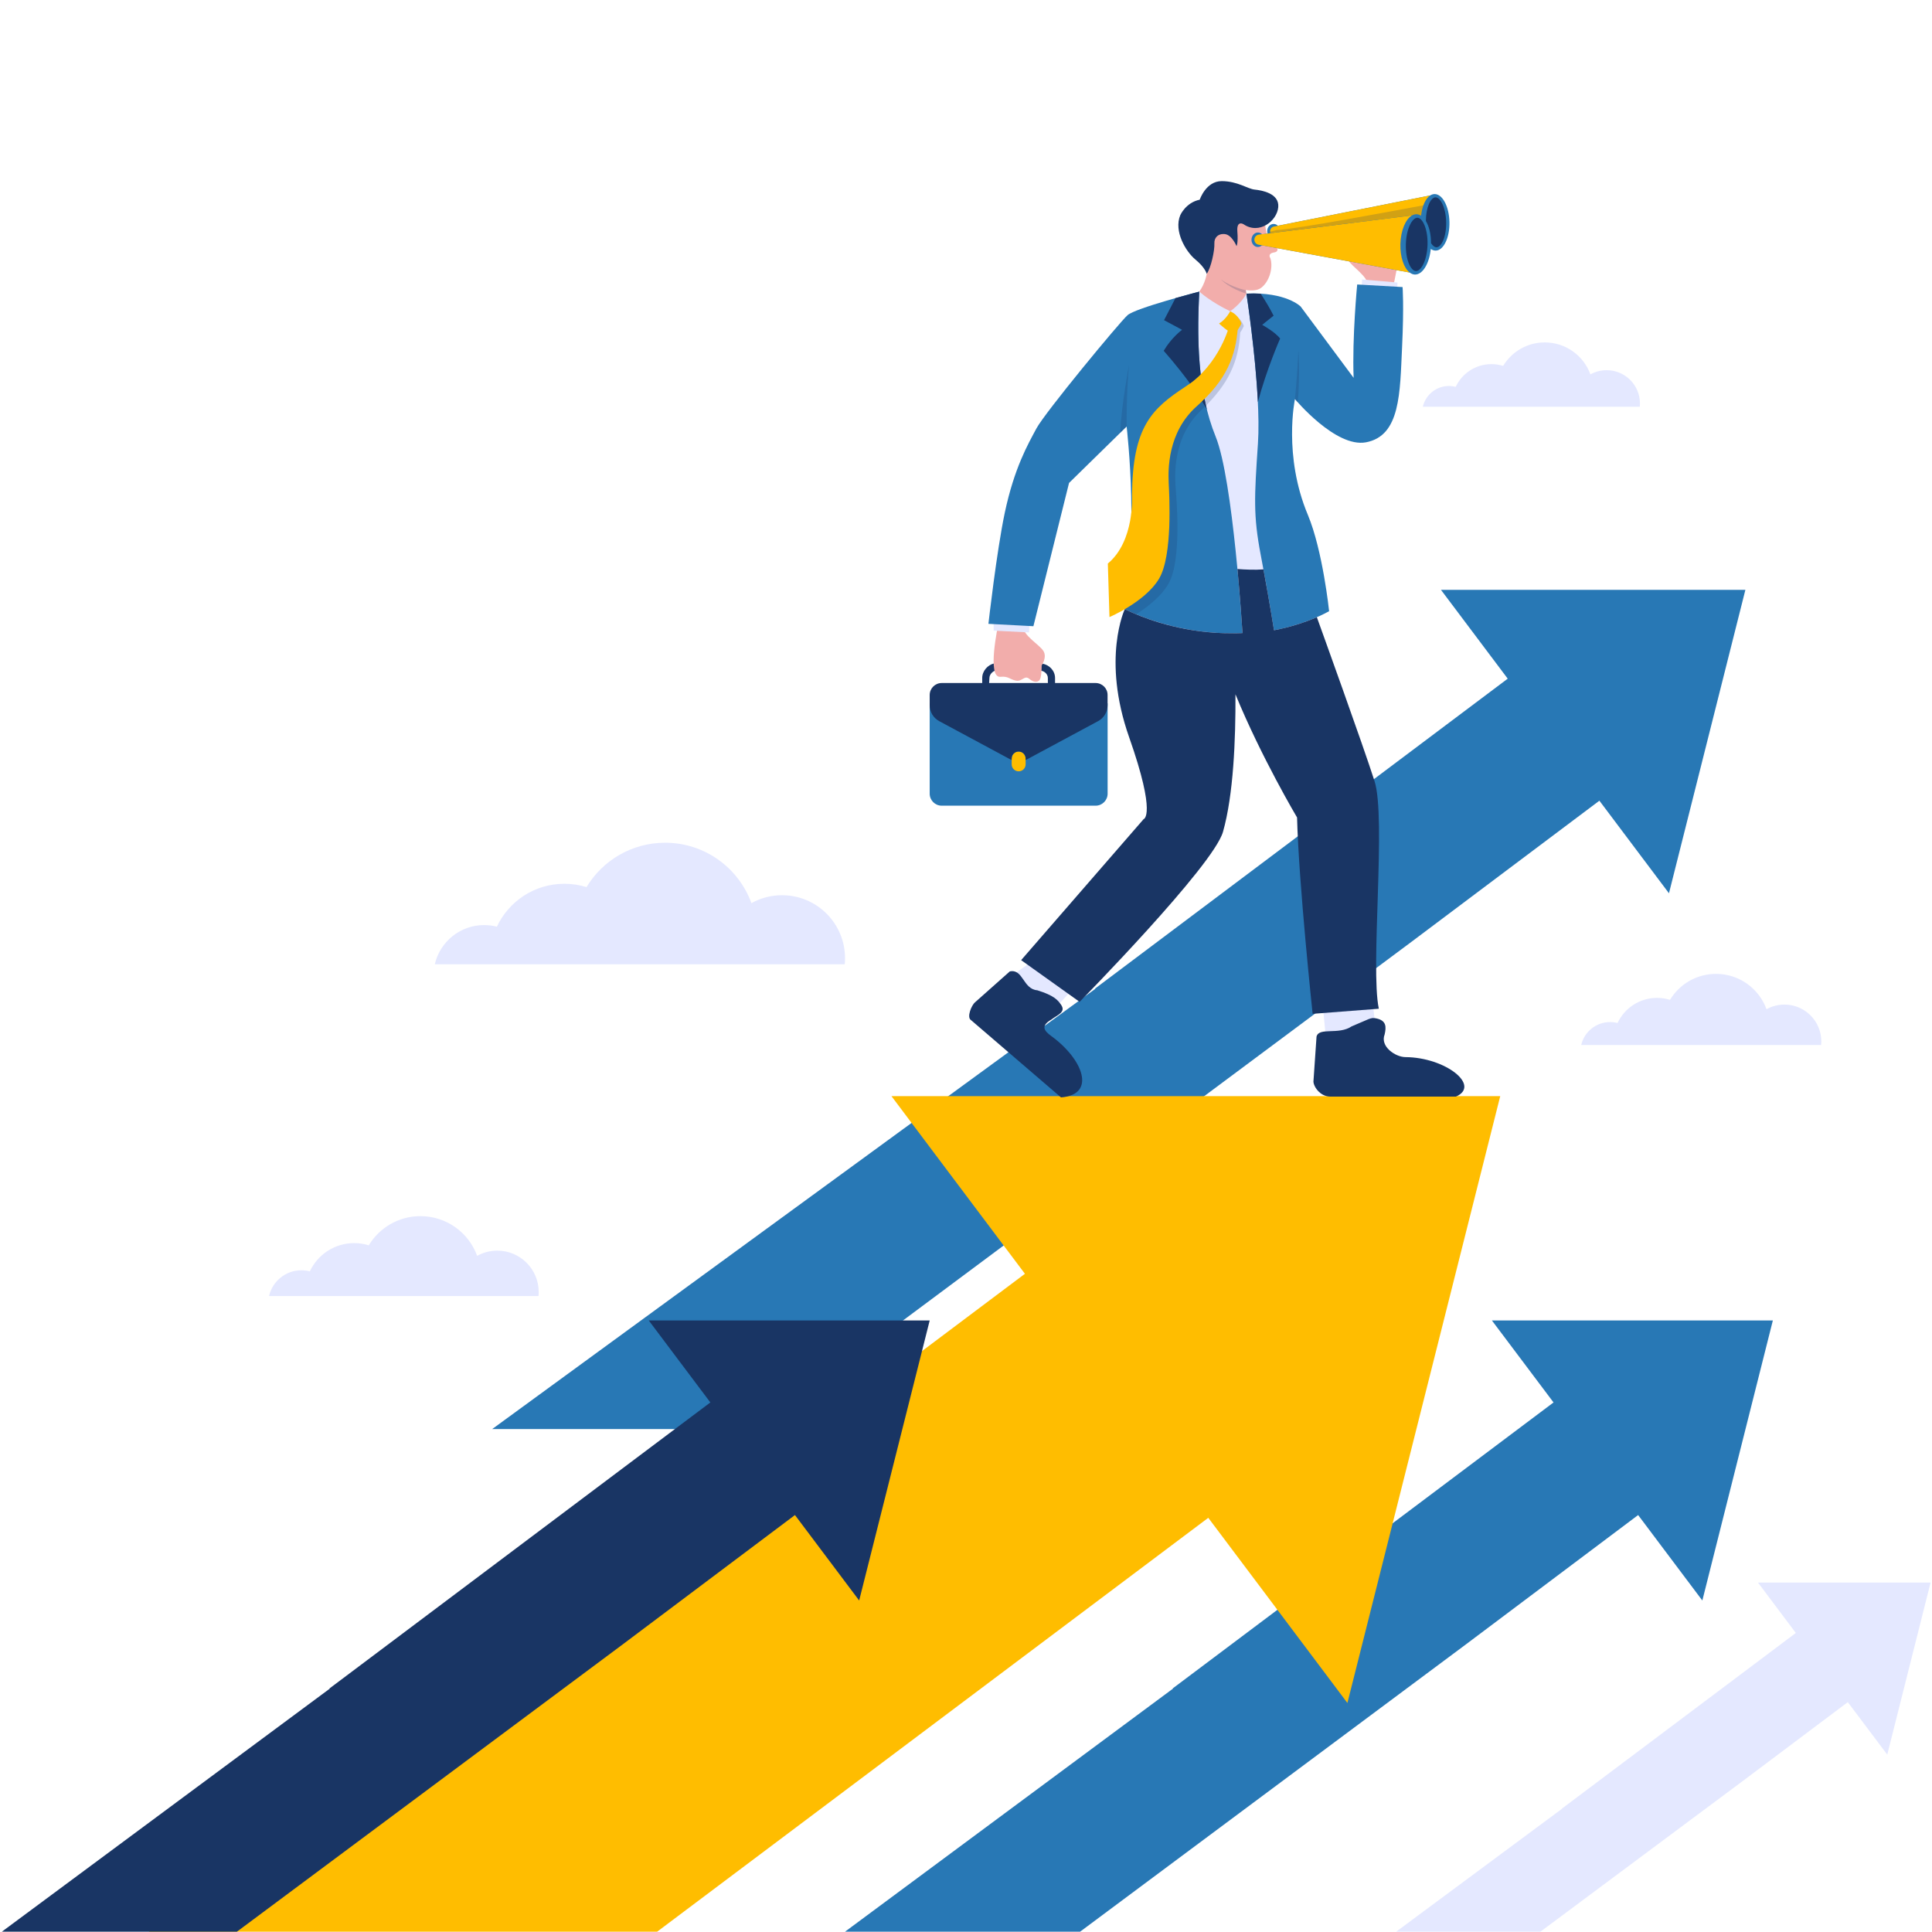 <svg xmlns="http://www.w3.org/2000/svg" xmlns:xlink="http://www.w3.org/1999/xlink" width="500" zoomAndPan="magnify" viewBox="0 0 375 375" height="500" preserveAspectRatio="xMidYMid meet" version="1.0"><defs><clipPath id="ffd1083768"><path d="M 271 307 L 375 307 L 375 374.906 L 271 374.906 Z M 271 307 " clip-rule="nonzero"/></clipPath><clipPath id="7ef3e954c5"><path d="M 164 256 L 345 256 L 345 374.906 L 164 374.906 Z M 164 256 " clip-rule="nonzero"/></clipPath><clipPath id="a426cbbb83"><path d="M 28 212 L 292 212 L 292 374.906 L 28 374.906 Z M 28 212 " clip-rule="nonzero"/></clipPath><clipPath id="9539d2759c"><path d="M 228 35.156 L 249 35.156 L 249 54 L 228 54 Z M 228 35.156 " clip-rule="nonzero"/></clipPath><clipPath id="30b712e88c"><path d="M 0 256 L 181 256 L 181 374.906 L 0 374.906 Z M 0 256 " clip-rule="nonzero"/></clipPath></defs><path fill="#e4e8ff" d="M 52.223 251.562 C 52.879 248.695 55.445 246.559 58.512 246.559 C 59.074 246.559 59.621 246.629 60.141 246.766 C 61.656 243.527 64.938 241.285 68.75 241.285 C 69.734 241.285 70.684 241.438 71.578 241.715 C 73.629 238.32 77.352 236.051 81.605 236.051 C 86.668 236.051 90.984 239.262 92.617 243.762 C 93.777 243.117 95.105 242.746 96.527 242.746 C 100.965 242.746 104.562 246.344 104.562 250.781 C 104.562 251.043 104.551 251.305 104.523 251.562 Z M 52.223 251.562 " fill-opacity="1" fill-rule="nonzero"/><path fill="#e4e8ff" d="M 306.91 202.836 C 307.5 200.285 309.781 198.383 312.512 198.383 C 313.016 198.383 313.5 198.445 313.965 198.566 C 315.312 195.684 318.234 193.688 321.625 193.688 C 322.5 193.688 323.348 193.82 324.145 194.07 C 325.969 191.047 329.285 189.027 333.078 189.027 C 337.586 189.027 341.426 191.887 342.879 195.891 C 343.91 195.316 345.098 194.988 346.359 194.988 C 350.312 194.988 353.516 198.191 353.516 202.145 C 353.516 202.379 353.504 202.609 353.48 202.836 Z M 306.91 202.836 " fill-opacity="1" fill-rule="nonzero"/><path fill="#e4e8ff" d="M 84.395 187.168 C 85.398 182.809 89.301 179.555 93.965 179.555 C 94.82 179.555 95.648 179.664 96.441 179.871 C 98.746 174.949 103.742 171.539 109.539 171.539 C 111.035 171.539 112.48 171.766 113.84 172.188 C 116.957 167.023 122.625 163.574 129.102 163.574 C 136.805 163.574 143.363 168.461 145.852 175.301 C 147.609 174.32 149.637 173.762 151.793 173.762 C 158.547 173.762 164.02 179.234 164.02 185.984 C 164.02 186.383 164 186.777 163.965 187.168 Z M 84.395 187.168 " fill-opacity="1" fill-rule="nonzero"/><path fill="#e4e8ff" d="M 276.172 78.945 C 276.707 76.641 278.77 74.918 281.238 74.918 C 281.691 74.918 282.133 74.977 282.551 75.086 C 283.77 72.48 286.414 70.676 289.484 70.676 C 290.277 70.676 291.039 70.797 291.758 71.02 C 293.41 68.285 296.41 66.461 299.836 66.461 C 303.914 66.461 307.387 69.047 308.699 72.668 C 309.633 72.148 310.703 71.852 311.848 71.852 C 315.422 71.852 318.316 74.75 318.316 78.32 C 318.316 78.531 318.309 78.742 318.289 78.949 L 276.172 78.949 Z M 276.172 78.945 " fill-opacity="1" fill-rule="nonzero"/><path fill="#193564" d="M 192.98 128.766 C 193.023 129.297 193.109 129.738 193.195 130.152 C 192.613 130.332 192.047 130.957 192.047 131.602 L 191.957 133.121 L 190.648 133.121 L 190.648 131.602 C 190.645 130.246 191.711 129.043 192.98 128.766 Z M 192.98 128.766 " fill-opacity="1" fill-rule="nonzero"/><path fill="#193564" d="M 202.098 129.168 C 202.098 129.168 202.188 129.031 202.305 128.816 C 203.66 129.023 204.785 130.188 204.785 131.602 L 204.785 133.121 L 203.395 133.121 L 203.387 131.602 C 203.387 130.875 202.77 130.281 202.07 130.188 C 202.098 129.629 202.098 129.168 202.098 129.168 Z M 202.098 129.168 " fill-opacity="1" fill-rule="nonzero"/><path fill="#f2adab" d="M 246.527 46.492 C 245.574 45.699 245.527 42.918 245.527 42.918 L 239.828 41.848 L 231.863 46.891 C 231.863 46.891 233.84 50.277 234.223 53.145 C 234.223 53.145 233.934 55.051 232.773 56.605 L 239.039 62.539 L 241.797 60.766 L 241.934 56.992 L 241.809 56.309 C 242.867 56.438 244.016 56.426 244.734 55.906 C 246.34 54.758 247.188 52 246.574 50.098 C 246.574 50.098 245.914 49.227 247.328 48.992 C 248.738 48.766 247.484 47.285 246.527 46.492 Z M 246.527 46.492 " fill-opacity="1" fill-rule="nonzero"/><path fill="#f2adab" d="M 198.57 121.617 C 198.668 123.438 201.766 125.121 202.527 126.359 C 203.285 127.594 202.18 129.164 202.18 129.164 C 202.18 129.164 202.195 130.766 201.953 131.629 C 201.711 132.496 200.75 132.586 199.797 131.777 C 198.848 130.961 198.434 132.348 197.203 132.113 C 195.969 131.875 195.75 131.211 194.191 131.367 C 191.469 131.645 193.77 121.164 193.77 121.164 Z M 198.57 121.617 " fill-opacity="1" fill-rule="nonzero"/><path fill="#f2adab" d="M 265.527 55.426 C 265.492 53.602 262.453 51.812 261.738 50.551 C 261.027 49.289 262.188 47.758 262.188 47.758 C 262.188 47.758 262.227 46.156 262.5 45.301 C 262.773 44.441 263.734 44.387 264.656 45.23 C 265.578 46.078 266.039 44.707 267.262 44.988 C 268.488 45.266 268.684 45.941 270.242 45.84 C 272.977 45.66 270.301 56.051 270.301 56.051 Z M 265.527 55.426 " fill-opacity="1" fill-rule="nonzero"/><path fill="#e4e8ff" d="M 232.773 56.605 C 232.773 56.605 235.02 58.613 238.781 60.414 C 238.781 60.414 240.906 58.965 241.934 56.992 L 244.914 58.508 C 244.914 58.508 247.031 74.473 247.008 84.168 C 246.984 93.863 249.52 112.852 255.602 119.797 C 255.602 119.797 250.473 130.887 239.27 130.887 C 228.07 130.887 218.324 118.242 218.324 118.242 C 218.324 118.242 232.055 112.605 233.293 107.723 C 234.531 102.844 231.18 90.039 229.23 85.016 C 227.281 79.996 227.59 65.5 230.062 59.121 Z M 232.773 56.605 " fill-opacity="1" fill-rule="nonzero"/><path fill="#e4e8ff" d="M 192.863 120.496 L 192.871 122.41 L 199.742 122.754 L 199.82 120.551 Z M 192.863 120.496 " fill-opacity="1" fill-rule="nonzero"/><path fill="#e4e8ff" d="M 271.188 56.75 L 271.25 54.836 L 264.391 54.25 L 264.238 56.449 Z M 271.188 56.75 " fill-opacity="1" fill-rule="nonzero"/><path fill="#e4e8ff" d="M 266.242 192.742 L 266.953 199.191 L 257.289 200.777 L 256.516 192.742 Z M 266.242 192.742 " fill-opacity="1" fill-rule="nonzero"/><path fill="#e4e8ff" d="M 201.066 186.102 L 196.52 189.266 L 204.582 195.938 L 209.215 190.918 Z M 201.066 186.102 " fill-opacity="1" fill-rule="nonzero"/><g clip-path="url(#ffd1083768)"><path fill="#e4e8ff" d="M 303.18 351.086 L 271 374.938 L 299 374.938 L 337.953 345.93 L 358.656 330.383 L 366.316 340.57 L 374.723 307.18 L 341.227 307.18 L 348.57 316.957 L 303.16 351.055 Z M 303.18 351.086 " fill-opacity="1" fill-rule="nonzero"/></g><path fill="#2878b5" d="M 232.773 56.605 C 232.773 56.605 220.418 59.793 218.859 61.172 C 217.301 62.555 202.816 80.09 201.172 83.156 C 199.531 86.227 196.879 90.789 195.027 99.523 C 193.445 106.996 191.852 121.086 191.852 121.086 L 200.582 121.547 L 207.5 93.742 L 218.68 82.789 C 218.68 82.789 221.57 107.688 217.125 117.605 C 217.125 117.605 227.18 123.527 241.164 122.871 C 241.164 122.871 239.375 93.152 235.949 84.723 C 232.523 76.289 232.277 66.246 232.773 56.605 Z M 232.773 56.605 " fill-opacity="1" fill-rule="nonzero"/><path fill="#2878b5" d="M 241.934 56.996 C 241.934 56.996 244.855 75.773 244.164 86.109 C 243.469 96.449 243.238 100.043 244.711 107.727 C 246.184 115.41 247.285 122.328 247.285 122.328 C 247.285 122.328 252.957 121.398 257.98 118.633 C 257.98 118.633 256.754 106.863 253.848 99.922 C 249.023 88.41 251.348 77.461 251.348 77.461 C 251.348 77.461 259.23 86.957 265.133 85.852 C 271.848 84.594 271.719 76.215 272.141 67.418 C 272.531 59.219 272.238 55.719 272.238 55.719 L 263.43 55.219 C 263.43 55.219 262.43 65.52 262.738 73.336 L 252.461 59.504 C 252.465 59.504 249.648 56.625 241.934 56.996 Z M 241.934 56.996 " fill-opacity="1" fill-rule="nonzero"/><path fill="#2878b5" d="M 212.656 156.383 L 182.785 156.383 C 181.496 156.383 180.453 155.34 180.453 154.051 L 180.453 136.516 L 214.988 136.516 L 214.988 154.051 C 214.988 155.34 213.941 156.383 212.656 156.383 Z M 212.656 156.383 " fill-opacity="1" fill-rule="nonzero"/><path fill="#2878b5" d="M 245.398 46.57 C 245.375 47.348 244.801 47.961 244.117 47.941 C 243.43 47.922 242.891 47.273 242.914 46.5 C 242.934 45.723 243.508 45.109 244.195 45.129 C 244.883 45.148 245.422 45.797 245.398 46.57 Z M 245.398 46.57 " fill-opacity="1" fill-rule="nonzero"/><path fill="#2878b5" d="M 248.445 44.906 C 248.422 45.68 247.848 46.293 247.164 46.273 C 246.477 46.258 245.938 45.609 245.961 44.836 C 245.98 44.059 246.555 43.445 247.242 43.465 C 247.93 43.484 248.469 44.129 248.445 44.906 Z M 248.445 44.906 " fill-opacity="1" fill-rule="nonzero"/><path fill="#2878b5" d="M 278.43 37.668 C 278.141 37.676 277.863 37.77 277.602 37.934 L 247.293 43.965 C 246.844 44.043 246.516 44.441 246.527 44.902 C 246.535 45.359 246.879 45.746 247.336 45.805 L 277.754 48.352 C 278.047 48.543 278.355 48.645 278.676 48.641 C 280.211 48.605 281.402 46.121 281.336 43.09 C 281.27 40.059 279.969 37.633 278.43 37.668 Z M 278.43 37.668 " fill-opacity="1" fill-rule="nonzero"/><path fill="#2878b5" d="M 274.957 41.578 C 274.66 41.57 274.367 41.652 274.086 41.805 L 244.344 45.539 C 243.855 45.598 243.488 46.008 243.473 46.496 C 243.457 46.984 243.805 47.414 244.285 47.5 L 273.617 52.898 C 273.93 53.137 274.266 53.277 274.625 53.289 C 276.266 53.336 277.672 50.75 277.762 47.52 C 277.855 44.285 276.602 41.629 274.957 41.578 Z M 274.957 41.578 " fill-opacity="1" fill-rule="nonzero"/><path fill="#2878b5" d="M 279.695 114.492 L 292.648 131.73 L 212.555 191.875 L 212.598 191.93 L 95.531 277.383 L 146.957 277.383 L 273.926 182.836 L 310.441 155.414 L 323.945 173.383 L 338.777 114.492 Z M 279.695 114.492 " fill-opacity="1" fill-rule="nonzero"/><g clip-path="url(#7ef3e954c5)"><path fill="#2878b5" d="M 227.664 327.77 L 164.02 374.938 L 209.648 374.938 L 284.262 319.375 L 317.961 294.07 L 330.422 310.656 L 344.109 256.305 L 289.582 256.305 L 301.539 272.215 L 227.625 327.719 Z M 227.664 327.77 " fill-opacity="1" fill-rule="nonzero"/></g><path fill="#ffbd00" d="M 238.781 60.414 C 238.781 60.414 237.988 61.988 236.617 62.801 C 236.617 62.801 238.516 64.57 239.301 64.66 C 240.09 64.754 240.961 62.801 240.961 62.801 C 240.961 62.801 240.566 61.234 238.781 60.414 Z M 238.781 60.414 " fill-opacity="1" fill-rule="nonzero"/><path fill="#ffbd00" d="M 238.668 63.02 C 238.668 63.02 236.852 70.621 230.199 74.977 C 223.547 79.332 219.809 82.809 219.723 96.203 C 219.723 96.203 220.273 105.027 215.031 109.383 L 215.348 119.773 C 215.348 119.773 222.289 116.832 224.969 112.34 C 227.648 107.852 226.961 96.199 226.852 93.711 C 226.738 91.227 226.586 83.918 232.32 78.828 C 238.055 73.742 239.926 69.16 240.289 63.258 Z M 238.668 63.02 " fill-opacity="1" fill-rule="nonzero"/><path fill="#ffbd00" d="M 197.719 149.715 C 198.469 149.715 199.074 149.105 199.074 148.359 L 199.074 147.223 C 199.074 146.473 198.469 145.867 197.719 145.867 C 196.973 145.867 196.367 146.473 196.367 147.223 L 196.367 148.359 C 196.367 149.105 196.973 149.715 197.719 149.715 Z M 197.719 149.715 " fill-opacity="1" fill-rule="nonzero"/><path fill="#ffbd00" d="M 271.816 47.348 C 271.891 44.707 272.844 42.5 274.086 41.805 L 244.344 45.539 C 243.855 45.598 243.488 46.008 243.473 46.496 C 243.457 46.984 243.805 47.414 244.285 47.5 L 273.617 52.898 C 272.5 52.051 271.746 49.879 271.816 47.348 Z M 271.816 47.348 " fill-opacity="1" fill-rule="nonzero"/><path fill="#ffbd00" d="M 274.086 41.805 C 274.363 41.652 274.656 41.57 274.957 41.578 C 275.262 41.586 275.551 41.688 275.824 41.863 C 276.023 40.008 276.703 38.52 277.605 37.934 L 247.293 43.965 C 246.844 44.043 246.516 44.441 246.527 44.902 C 246.527 45.027 246.559 45.148 246.605 45.254 Z M 274.086 41.805 " fill-opacity="1" fill-rule="nonzero"/><g clip-path="url(#a426cbbb83)"><path fill="#ffbd00" d="M 44.328 374.938 L 127.555 374.938 L 234.527 294.605 L 261.531 330.547 L 291.195 212.758 L 173.031 212.758 L 198.938 247.242 L 28.891 374.938 Z M 44.328 374.938 " fill-opacity="1" fill-rule="nonzero"/></g><path fill="#193564" d="M 241.934 56.996 C 241.934 56.996 243.676 68.188 244.152 78.043 C 245.844 71.664 248.469 65.715 248.469 65.715 C 247.535 64.453 244.988 63.051 244.988 63.051 L 247.203 61.273 C 246.43 59.727 245.469 58.176 244.695 57.004 C 243.855 56.957 242.934 56.949 241.934 56.996 Z M 241.934 56.996 " fill-opacity="1" fill-rule="nonzero"/><path fill="#193564" d="M 266.793 151.602 C 264.574 144.656 256.246 121.59 255.602 119.801 C 254.934 120.09 254.277 120.352 253.637 120.586 C 250.605 121.695 248.027 122.195 247.422 122.305 C 247.418 122.305 247.418 122.305 247.41 122.305 C 247.371 122.312 247.344 122.32 247.32 122.32 C 247.32 122.32 247.316 122.32 247.316 122.324 C 247.301 122.328 247.285 122.328 247.285 122.328 L 246.746 119.055 C 246.383 116.898 245.855 113.863 245.234 110.516 C 243.57 110.645 241.715 110.566 240.184 110.441 C 240.73 116.289 241.051 121.113 241.141 122.484 C 241.141 122.488 241.164 122.879 241.164 122.879 C 240.461 122.91 239.781 122.91 239.102 122.914 C 237.996 122.914 236.906 122.891 235.855 122.816 C 235.848 122.816 235.84 122.816 235.828 122.816 C 227.637 122.266 221.379 119.711 218.645 118.398 L 218.328 118.242 C 218.328 118.242 213.777 127.805 219.168 143.105 C 224.555 158.406 221.973 158.996 221.973 158.996 L 198.203 186.363 L 209.551 194.461 C 209.551 194.461 235.496 168.094 237.383 161.453 C 239.41 154.328 239.848 143.562 239.801 134.762 C 244.793 146.945 251.758 158.672 251.758 158.672 C 252.07 171.328 254.781 196.785 254.781 196.785 L 267.629 195.793 C 265.945 187.801 269.098 158.824 266.793 151.602 Z M 266.793 151.602 " fill-opacity="1" fill-rule="nonzero"/><g clip-path="url(#9539d2759c)"><path fill="#193564" d="M 234.223 53.145 C 234.223 53.145 233.941 51.953 232.039 50.387 C 230.137 48.816 227.801 44.859 229.09 41.766 C 229.09 41.766 230.156 39.309 232.867 38.762 C 232.867 38.762 234.059 35.145 237.145 35.156 C 240.23 35.168 242.156 36.66 243.516 36.797 C 244.875 36.934 248.336 37.508 248.109 40.199 C 247.879 42.895 244.391 45.609 241.359 43.516 C 241.359 43.516 239.992 42.676 240.172 44.949 C 240.348 47.223 240.012 47.766 240.012 47.766 C 240.012 47.766 239.109 45.574 237.746 45.438 C 236.387 45.297 235.652 46.184 235.711 47.246 C 235.785 48.582 235.062 52 234.223 53.145 Z M 234.223 53.145 " fill-opacity="1" fill-rule="nonzero"/></g><path fill="#193564" d="M 205.938 213.004 L 188.477 198.004 C 187.586 197.477 188.559 195.125 189.258 194.543 L 196 188.551 C 198.617 188 198.531 191.984 201.348 192.215 C 204.578 193.219 205.324 194.117 205.926 194.984 C 207 196.484 205.203 197 204.066 197.898 C 201.945 199.125 202.652 200.074 204.039 201.086 C 210.258 205.594 212.84 212.473 205.938 213.004 Z M 205.938 213.004 " fill-opacity="1" fill-rule="nonzero"/><path fill="#193564" d="M 282.602 212.848 L 258.227 212.848 C 256.102 212.863 254.77 210.625 254.953 209.707 L 255.539 201.195 C 256.031 199.328 259.801 200.941 262.355 199.215 C 265.816 197.801 266.027 197.414 267.148 197.672 C 269.121 198.094 269.086 199.328 268.758 200.781 C 267.824 203.148 270.875 205.172 272.781 205.184 C 280.562 205.227 287.48 210.707 282.602 212.848 Z M 282.602 212.848 " fill-opacity="1" fill-rule="nonzero"/><path fill="#193564" d="M 233.328 77.898 C 233.656 78.422 233.965 78.945 234.254 79.469 C 234.086 78.797 233.941 78.117 233.801 77.434 C 233.648 77.586 233.492 77.742 233.328 77.898 Z M 233.328 77.898 " fill-opacity="1" fill-rule="nonzero"/><path fill="#193564" d="M 225.871 68.094 C 225.871 68.094 228.418 70.918 230.98 74.434 C 231.738 73.875 232.43 73.281 233.055 72.66 C 232.457 67.414 232.504 61.945 232.777 56.605 C 232.777 56.605 230.711 57.137 228.16 57.863 C 227.48 59.172 226.613 60.848 225.941 62.141 L 229.438 64.02 C 229.434 64.016 227.402 65.488 225.871 68.094 Z M 225.871 68.094 " fill-opacity="1" fill-rule="nonzero"/><path fill="#193564" d="M 212.656 132.574 L 182.785 132.574 C 181.496 132.574 180.453 133.617 180.453 134.902 L 180.453 136.891 C 180.453 138.18 181.16 139.359 182.293 139.969 L 196.062 147.375 C 196.16 147.426 196.262 147.469 196.363 147.512 L 196.363 147.223 C 196.363 146.473 196.969 145.867 197.719 145.867 C 198.465 145.867 199.074 146.473 199.074 147.223 L 199.074 147.512 C 199.176 147.469 199.273 147.426 199.371 147.375 L 213.145 139.969 C 214.277 139.359 214.98 138.18 214.98 136.891 L 214.98 134.902 C 214.988 133.617 213.941 132.574 212.656 132.574 Z M 212.656 132.574 " fill-opacity="1" fill-rule="nonzero"/><path fill="#193564" d="M 274.832 52.613 C 273.836 52.586 272.789 50.426 272.879 47.379 C 272.965 44.332 274.133 42.238 275.129 42.266 C 276.125 42.293 277.168 44.449 277.082 47.5 C 276.996 50.551 275.828 52.645 274.832 52.613 Z M 274.832 52.613 " fill-opacity="1" fill-rule="nonzero"/><path fill="#193564" d="M 278.621 38.301 C 277.723 38.32 276.77 40.199 276.762 42.891 C 277.383 43.918 277.766 45.465 277.762 47.199 C 278.102 47.715 278.48 48.004 278.84 47.996 C 279.77 47.977 280.766 45.961 280.699 43.105 C 280.637 40.246 279.555 38.281 278.621 38.301 Z M 278.621 38.301 " fill-opacity="1" fill-rule="nonzero"/><g clip-path="url(#30b712e88c)"><path fill="#193564" d="M 64.004 327.77 L 0.363 374.938 L 45.988 374.938 L 120.602 319.375 L 154.301 294.07 L 166.762 310.656 L 180.453 256.305 L 125.926 256.305 L 137.879 272.215 L 63.965 327.719 Z M 64.004 327.77 " fill-opacity="1" fill-rule="nonzero"/></g><path fill="#193564" d="M 240.43 61.762 C 240.84 62.328 240.957 62.801 240.957 62.801 C 240.957 62.801 240.645 63.504 240.227 64.047 C 239.742 69.57 237.789 73.969 232.316 78.828 C 226.582 83.918 226.734 91.227 226.848 93.711 C 226.957 96.203 227.648 107.852 224.965 112.344 C 223.441 114.895 220.547 116.945 218.324 118.242 C 217.918 119.027 217.426 120.941 217.426 120.941 C 217.426 120.941 224.281 117.805 226.836 113.242 C 229.387 108.68 228.371 97.051 228.188 94.57 C 228.008 92.09 227.648 84.785 233.234 79.539 C 238.57 74.527 240.398 70.078 240.727 64.535 C 241.129 63.984 241.422 63.277 241.422 63.277 C 241.422 63.277 241.203 62.488 240.43 61.762 Z M 240.43 61.762 " fill-opacity="0.2" fill-rule="nonzero"/><path fill="#193564" d="M 241.809 56.32 L 241.68 56.301 C 241.68 56.301 239.082 55.758 237 54.258 C 237 54.258 238.562 55.961 241.934 56.996 Z M 241.809 56.32 " fill-opacity="0.2" fill-rule="nonzero"/><path fill="#193564" d="M 275.312 41.637 C 275.375 41.656 275.434 41.676 275.496 41.695 C 275.523 41.711 275.555 41.719 275.586 41.73 C 275.664 41.77 275.746 41.812 275.82 41.863 C 275.898 41.121 276.055 40.441 276.273 39.852 C 270.008 41.023 251.797 44.441 247.734 44.66 C 247.484 44.727 247.234 44.781 246.984 44.855 C 246.824 44.902 246.672 44.918 246.527 44.918 C 246.535 45.039 246.562 45.152 246.605 45.258 L 274.086 41.809 C 274.363 41.656 274.656 41.57 274.957 41.582 C 275.051 41.586 275.141 41.598 275.227 41.617 C 275.258 41.621 275.285 41.629 275.312 41.637 Z M 275.312 41.637 " fill-opacity="0.2" fill-rule="nonzero"/><path fill="#193564" d="M 217.434 84.012 L 218.676 82.793 C 218.676 82.793 218.609 76.098 219.145 70.809 C 219.145 70.812 217.668 78.539 217.434 84.012 Z M 217.434 84.012 " fill-opacity="0.2" fill-rule="nonzero"/><path fill="#193564" d="M 251.348 77.461 C 251.348 77.461 251.555 77.707 251.895 78.086 C 252.383 72.453 252.008 67.969 252.008 67.969 C 251.812 72.938 251.348 77.461 251.348 77.461 Z M 251.348 77.461 " fill-opacity="0.2" fill-rule="nonzero"/></svg>